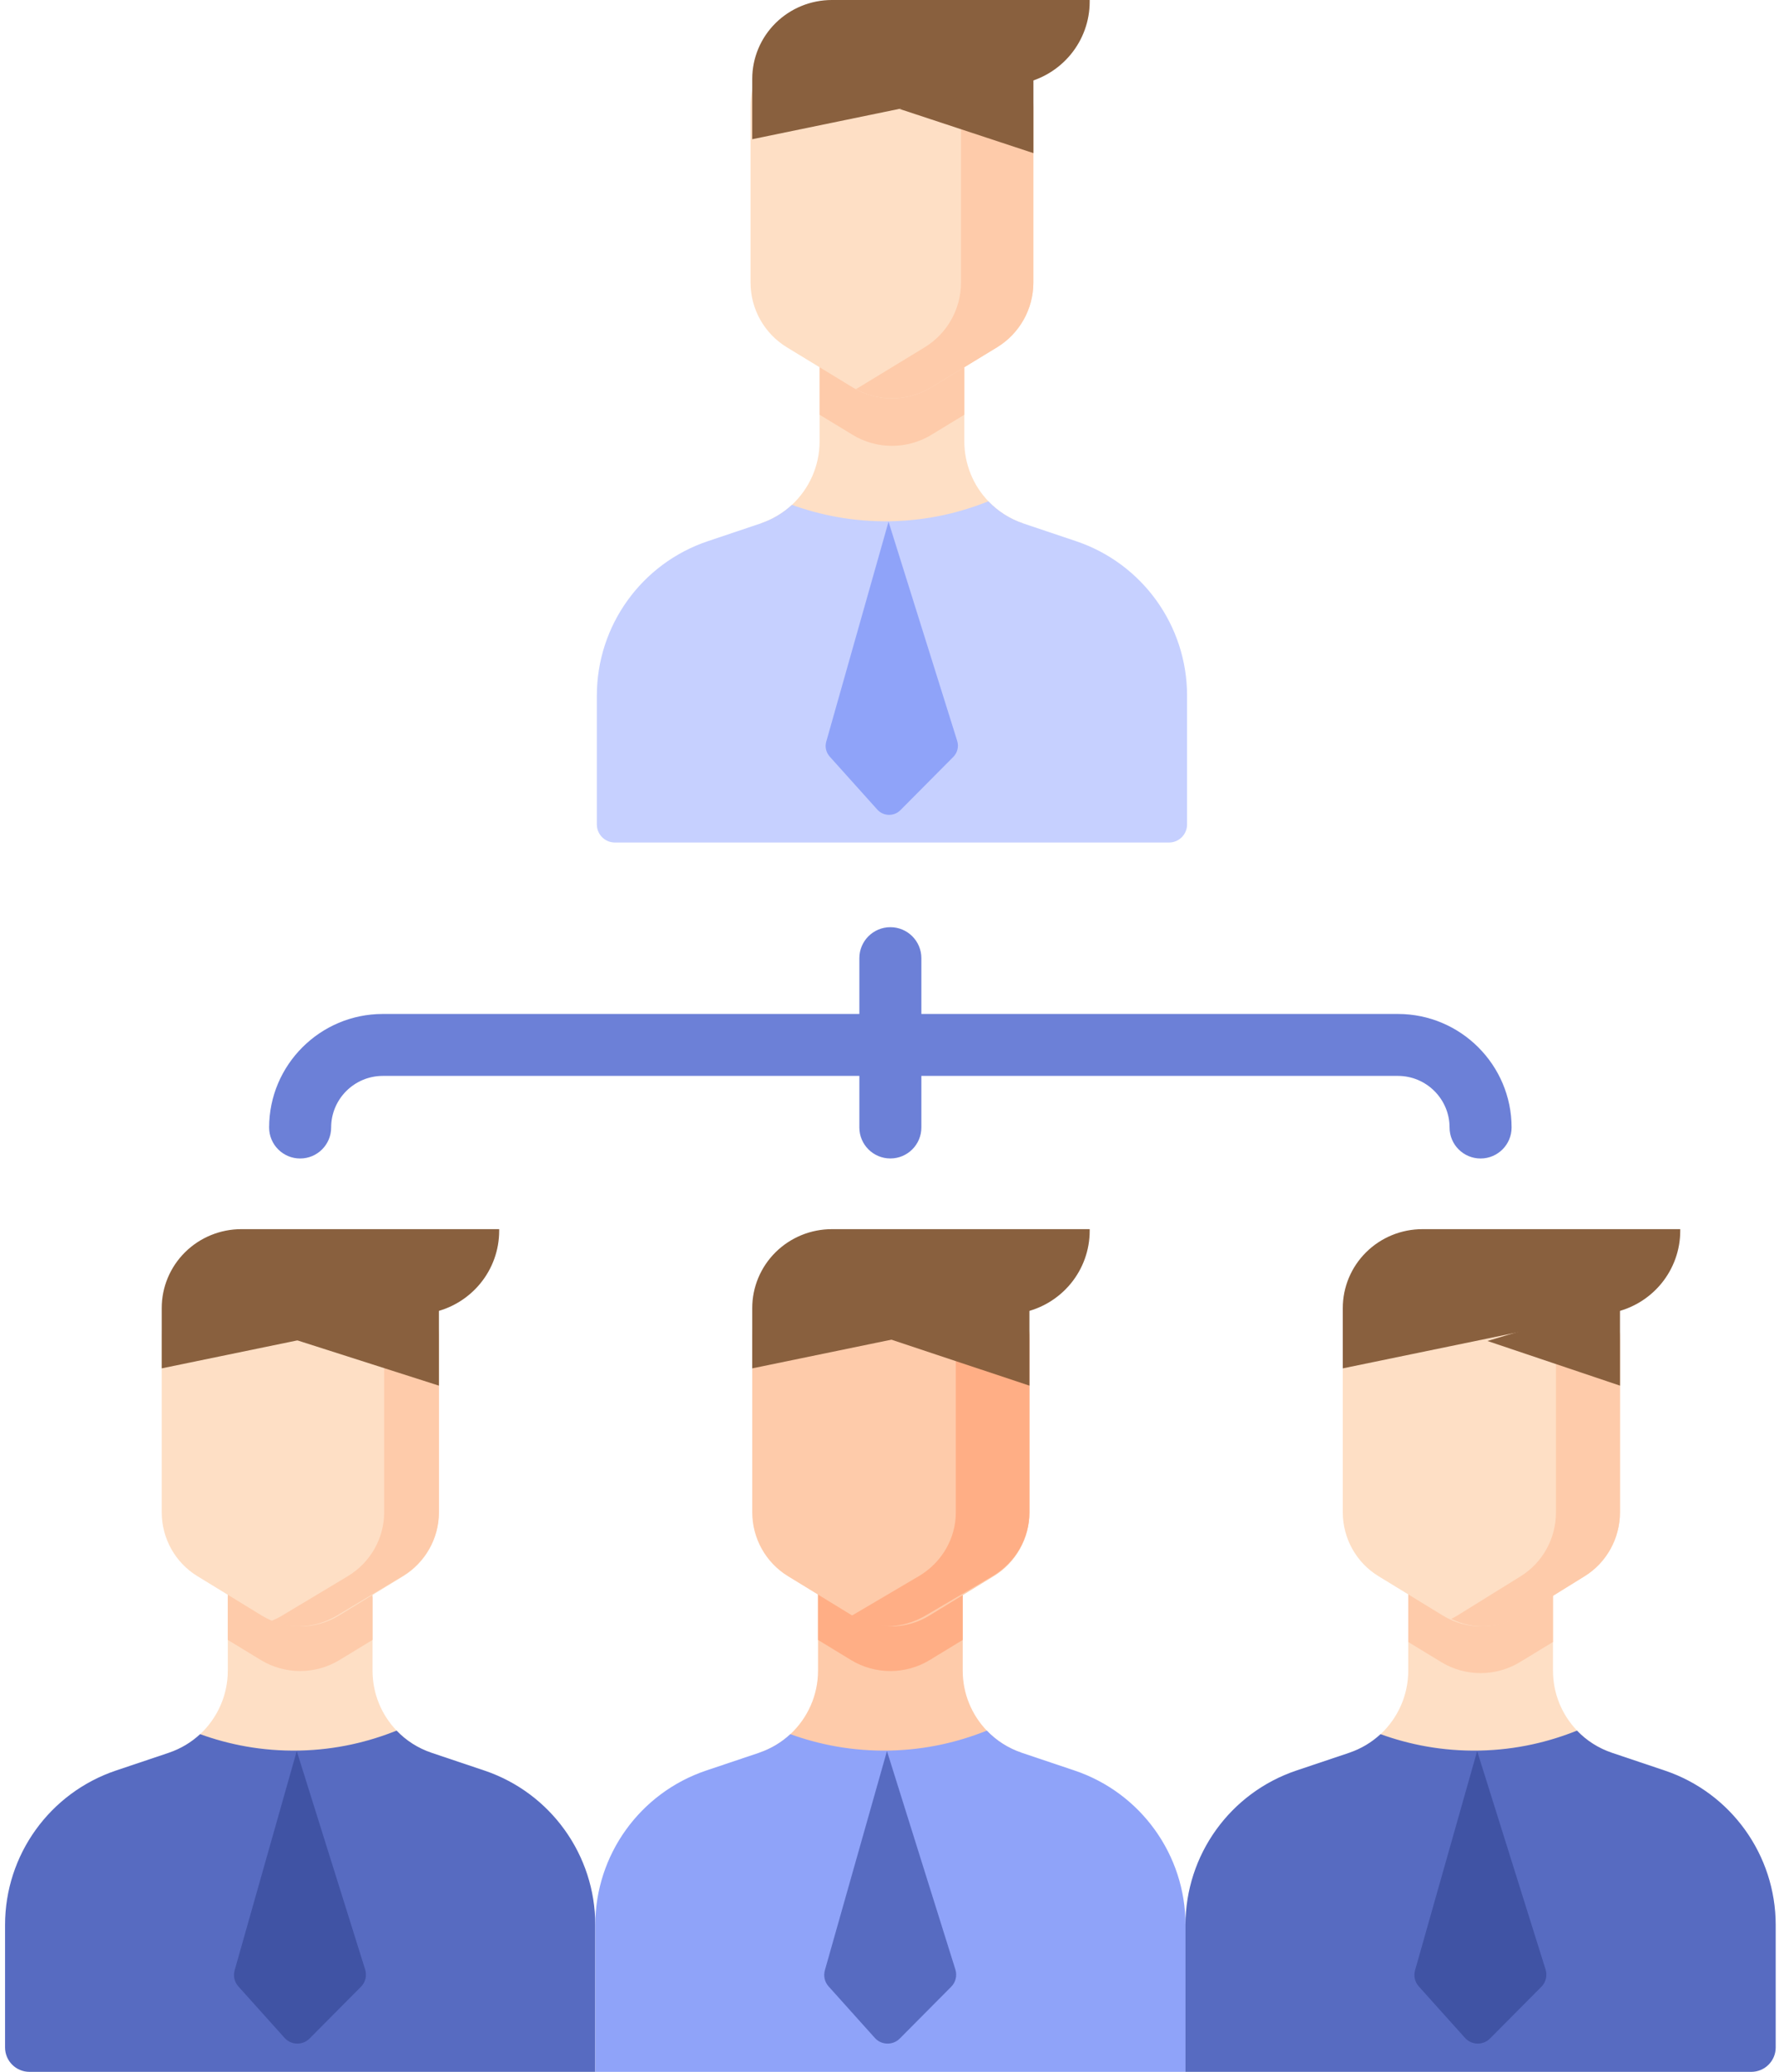 <svg width="213" height="248" viewBox="0 0 213 248" fill="none" xmlns="http://www.w3.org/2000/svg">
<path d="M20.211 209.808C21.637 209.329 22.908 208.562 23.962 207.584C26.027 205.655 27.275 202.927 27.275 199.975V191.186H44.603V199.975C44.603 202.713 45.673 205.266 47.486 207.153C48.619 208.339 50.04 209.263 51.667 209.807H20.211V209.808Z" fill="#FEDFC5"/>
<path d="M44.602 190.777V196.297L40.657 198.699C37.756 200.463 34.119 200.463 31.218 198.699L27.273 196.297V190.777H44.602Z" fill="#FECBAA"/>
<path d="M52.551 160.319V181.02C52.551 184.144 50.931 187.042 48.282 188.665L40.583 193.376C37.739 195.116 34.175 195.116 31.331 193.376L23.632 188.665C20.98 187.042 19.363 184.144 19.363 181.02V160.319C19.363 154.622 23.952 150.01 29.615 150.01H42.301C47.962 150.01 52.551 154.622 52.551 160.319Z" fill="#FEDFC5"/>
<path d="M42.099 150.01H35.542C41.316 150.01 45.995 154.622 45.995 160.32V181.022C45.995 184.146 44.343 187.045 41.642 188.668L33.79 193.379C33.327 193.656 32.845 193.885 32.352 194.073C34.955 195.069 37.911 194.842 40.348 193.379L48.199 188.668C50.9 187.045 52.553 184.146 52.553 181.022V160.32C52.553 154.622 47.873 150.01 42.099 150.01Z" fill="#FECBAA"/>
<path d="M3.529 248C1.915 248 0.605 246.692 0.605 245.08V230.413C0.605 222.04 5.95 214.6 13.888 211.931L20.211 209.806C21.639 209.326 22.907 208.557 23.96 207.577C27.355 208.809 31.35 209.637 35.869 209.541C40.317 209.446 44.207 208.469 47.484 207.152C48.615 208.338 50.038 209.26 51.667 209.806L57.991 211.931C65.923 214.601 71.272 222.04 71.272 230.415V248H3.529Z" fill="#576BC1"/>
<path d="M35.529 209.6L28.093 235.846C27.902 236.523 28.069 237.252 28.54 237.775L34.074 243.937C34.862 244.816 36.23 244.85 37.062 244.012L43.221 237.812C43.756 237.271 43.949 236.48 43.722 235.755L35.529 209.6Z" fill="#4053A4"/>
<path d="M90.879 209.809C92.303 209.33 93.57 208.563 94.625 207.585C96.695 205.656 97.942 202.928 97.942 199.976V190.326H115.266V199.976C115.266 202.714 116.341 205.266 118.148 207.154C119.282 208.34 120.702 209.264 122.329 209.807H90.879V209.809Z" fill="#FECBAA"/>
<path d="M115.268 190.328V196.299L111.324 198.702C108.428 200.465 104.786 200.465 101.884 198.702L97.945 196.303V190.326H115.268V190.328Z" fill="#FFAE85"/>
<path d="M123.254 160.319V181.02C123.254 184.144 121.639 187.042 118.985 188.665L111.286 193.376C108.448 195.116 104.878 195.116 102.034 193.376L94.335 188.665C91.687 187.042 90.066 184.144 90.066 181.02V160.319C90.066 154.622 94.655 150.01 100.318 150.01H113.009C118.665 150.01 123.254 154.622 123.254 160.319Z" fill="#FECBAA"/>
<path d="M112.616 150.01H103.799C109.676 150.01 114.442 154.622 114.442 160.319V181.022C114.442 184.145 112.763 187.044 110.008 188.667L102.011 193.378C101.881 193.456 101.747 193.524 101.613 193.594C104.498 195.111 108.008 195.041 110.826 193.378L118.823 188.667C121.58 187.044 123.257 184.145 123.257 181.022V160.319C123.257 154.622 118.491 150.01 112.616 150.01Z" fill="#FFAE85"/>
<path d="M71.273 248V230.414C71.273 222.04 76.618 214.6 84.556 211.931L90.88 209.806C92.307 209.326 93.575 208.558 94.63 207.578C98.023 208.809 102.018 209.637 106.537 209.542C110.985 209.446 114.875 208.47 118.152 207.152C119.285 208.339 120.708 209.261 122.336 209.806L128.659 211.931C136.593 214.602 141.942 222.04 141.942 230.416V248H71.273Z" fill="#8FA3F9"/>
<path d="M106.196 209.6L98.761 235.846C98.57 236.523 98.739 237.252 99.21 237.775L104.742 243.937C105.532 244.816 106.898 244.85 107.731 244.012L113.888 237.812C114.425 237.271 114.618 236.48 114.39 235.755L106.196 209.6Z" fill="#576BC1"/>
<path d="M91.066 62.655C92.491 62.175 93.763 61.411 94.818 60.431C96.882 58.508 98.13 55.775 98.13 52.824V42.111H115.459V52.824C115.459 55.562 116.528 58.118 118.341 60.005C119.469 61.191 120.894 62.112 122.522 62.655H91.066Z" fill="#FEDFC5"/>
<path d="M115.462 42.111V49.645L111.517 52.046C108.616 53.811 104.973 53.811 102.077 52.046L98.133 49.645V42.111H115.462Z" fill="#FECBAA"/>
<path d="M123.725 12.817V33.825C123.725 36.989 122.072 39.931 119.369 41.577L111.514 46.363C108.613 48.127 104.97 48.127 102.074 46.363L94.219 41.577C91.511 39.931 89.863 36.991 89.863 33.825V12.817C89.863 7.039 94.546 2.357 100.322 2.357H113.267C119.043 2.357 123.725 7.039 123.725 12.817Z" fill="#FEDFC5"/>
<path d="M113.267 2.357H104.6C110.378 2.357 115.061 7.039 115.061 12.817V33.825C115.061 36.989 113.407 39.931 110.705 41.577L102.849 46.363C102.722 46.44 102.592 46.509 102.461 46.581C105.291 48.119 108.74 48.05 111.514 46.363L119.369 41.577C122.072 39.931 123.725 36.991 123.725 33.825V12.817C123.725 7.039 119.043 2.357 113.267 2.357Z" fill="#FECBAA"/>
<path d="M73.625 100.85C72.429 100.85 71.461 99.883 71.461 98.689V83.265C71.461 74.89 76.804 67.452 84.744 64.781L91.066 62.656C92.492 62.176 93.763 61.408 94.816 60.429C98.21 61.659 102.206 62.489 106.723 62.392C111.172 62.296 115.062 61.321 118.337 60.004C119.471 61.188 120.893 62.112 122.522 62.656L128.844 64.781C136.779 67.452 142.127 74.89 142.127 83.265V98.689C142.127 99.883 141.159 100.85 139.963 100.85H73.625Z" fill="#C6D0FF"/>
<path d="M106.384 62.449L98.927 88.777C98.75 89.404 98.906 90.079 99.341 90.563L105.037 96.904C105.769 97.72 107.036 97.752 107.807 96.976L114.141 90.598C114.638 90.098 114.816 89.363 114.606 88.69L106.384 62.449Z" fill="#8FA3F9"/>
<path d="M161.547 209.808C162.971 209.328 164.244 208.562 165.298 207.583C167.363 205.655 168.61 202.926 168.61 199.975V190.385H185.939V199.975C185.939 202.713 187.009 205.265 188.822 207.152C189.95 208.339 191.374 209.263 193.003 209.806H161.547V209.808Z" fill="#FEDFC5"/>
<path d="M185.938 190.385V196.545L181.993 198.948C179.092 200.711 175.45 200.711 172.554 198.948L168.609 196.545V190.385H185.938Z" fill="#FECBAA"/>
<path d="M193.961 160.319V181.02C193.961 184.144 192.341 187.042 189.692 188.665L181.993 193.376C179.149 195.116 175.579 195.116 172.742 193.376L165.042 188.665C162.388 187.042 160.773 184.144 160.773 181.02V160.319C160.773 154.622 165.362 150.01 171.02 150.01H183.711C189.372 150.01 193.961 154.622 193.961 160.319Z" fill="#FEDFC5"/>
<path d="M183.847 150.01H176.184C181.771 150.01 186.298 154.622 186.298 160.32V181.022C186.298 184.146 184.699 187.045 182.087 188.668L174.491 193.379C174.251 193.529 174.006 193.658 173.758 193.782C176.422 195.101 179.586 194.97 182.152 193.379L189.747 188.668C192.36 187.045 193.959 184.146 193.959 181.022V160.32C193.959 154.622 189.432 150.01 183.847 150.01Z" fill="#FECBAA"/>
<path d="M141.938 248V230.414C141.938 222.04 147.28 214.6 155.218 211.931L161.543 209.806C162.969 209.326 164.237 208.558 165.292 207.578C168.685 208.809 172.68 209.637 177.199 209.542C181.647 209.446 185.537 208.47 188.814 207.152C189.947 208.339 191.37 209.261 192.999 209.806L199.321 211.931C207.255 214.602 212.604 222.04 212.604 230.416V245.08C212.604 246.694 211.294 248 209.68 248H141.938Z" fill="#576BC1"/>
<path d="M176.86 209.6L169.425 235.846C169.234 236.523 169.403 237.252 169.874 237.775L175.406 243.937C176.196 244.816 177.562 244.85 178.395 244.012L184.553 237.812C185.089 237.271 185.283 236.48 185.055 235.755L176.86 209.6Z" fill="#4053A4"/>
<path d="M177.269 138.671C175.22 138.671 173.557 137.01 173.557 134.964C173.557 131.557 170.782 128.785 167.37 128.785H45.836C42.422 128.785 39.648 131.557 39.648 134.964C39.648 137.012 37.986 138.671 35.935 138.671C33.885 138.671 32.223 137.01 32.223 134.964C32.223 127.468 38.329 121.371 45.836 121.371H167.37C174.876 121.371 180.983 127.469 180.983 134.964C180.981 137.01 179.32 138.671 177.269 138.671Z" fill="#6C80D7"/>
<path d="M106.603 138.667C104.553 138.667 102.891 137.006 102.891 134.96V114.693C102.891 112.645 104.553 110.984 106.603 110.984C108.654 110.984 110.316 112.645 110.316 114.693V134.96C110.316 137.006 108.654 138.667 106.603 138.667Z" fill="#6C80D7"/>
<path d="M107.676 13.032L123.733 18.33V8.332L107.676 13.032Z" fill="#89603E"/>
<path d="M99.601 0C98.349 5.47074e-07 97.109 0.244 95.952 0.718C94.796 1.193 93.745 1.888 92.859 2.764C91.974 3.641 91.271 4.681 90.792 5.826C90.313 6.971 90.066 8.199 90.066 9.438V16.664L122.428 9.99C124.701 9.521 126.741 8.292 128.205 6.51C129.669 4.727 130.469 2.5 130.469 0.202V0H99.601Z" fill="#89603E"/>
<path d="M34.516 160.096L52.552 165.86V155.773L34.516 160.096Z" fill="#89603E"/>
<path d="M28.898 147.128C27.646 147.128 26.406 147.373 25.249 147.847C24.092 148.321 23.041 149.016 22.156 149.893C21.271 150.769 20.568 151.81 20.089 152.955C19.61 154.1 19.363 155.327 19.363 156.567V163.792L51.725 157.118C53.997 156.65 56.037 155.421 57.502 153.638C58.966 151.855 59.766 149.628 59.766 147.33V147.128H28.898Z" fill="#89603E"/>
<path d="M105.938 160.096L123.253 165.86V155.773L105.938 160.096Z" fill="#89603E"/>
<path d="M99.601 147.129C98.349 147.129 97.109 147.373 95.952 147.847C94.796 148.322 93.745 149.017 92.859 149.893C91.974 150.77 91.271 151.81 90.792 152.955C90.313 154.1 90.066 155.328 90.066 156.567V163.793L122.428 157.119C124.701 156.65 126.741 155.421 128.205 153.639C129.669 151.856 130.469 149.628 130.469 147.331V147.129H99.601Z" fill="#89603E"/>
<path d="M178.09 160.515L193.962 165.86V155.773L178.09 160.515Z" fill="#89603E"/>
<path d="M170.308 147.129C169.056 147.129 167.816 147.373 166.659 147.847C165.503 148.322 164.451 149.017 163.566 149.893C162.681 150.77 161.978 151.81 161.499 152.955C161.02 154.1 160.773 155.328 160.773 156.567V163.793L193.135 157.119C195.408 156.65 197.448 155.421 198.912 153.639C200.376 151.856 201.176 149.628 201.176 147.331V147.129H170.308Z" fill="#89603E"/>
</svg>
